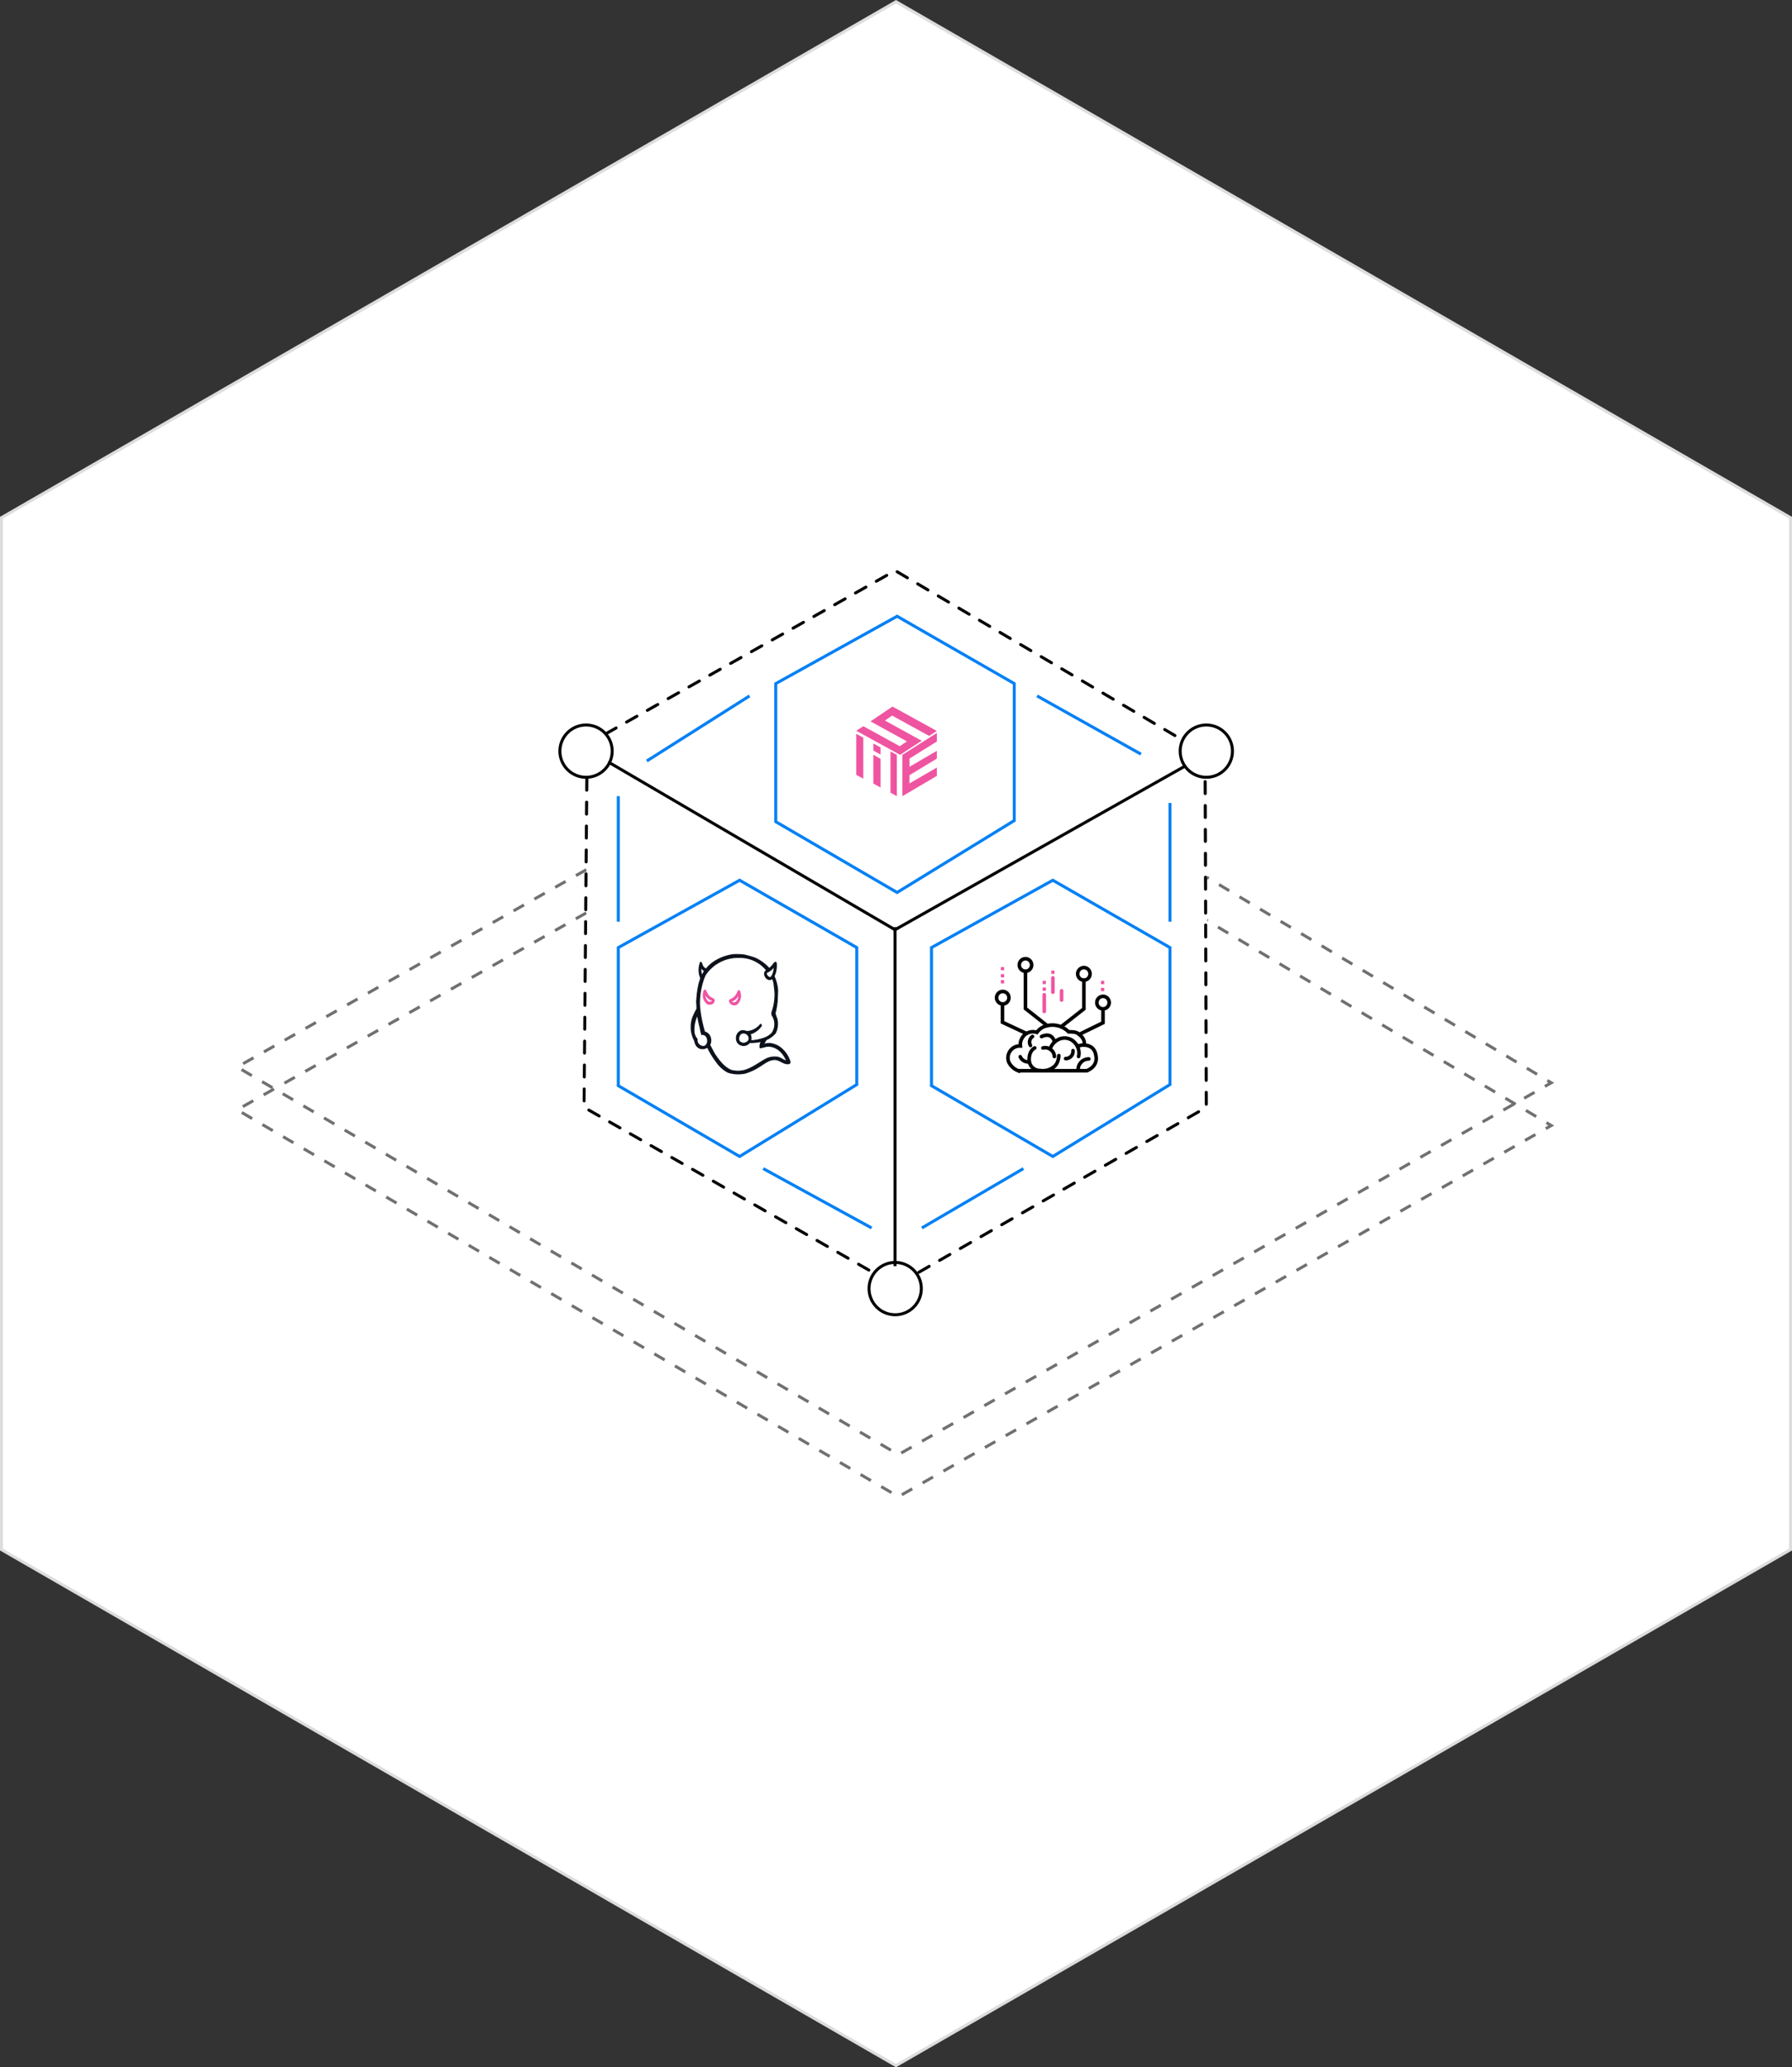 <svg xmlns="http://www.w3.org/2000/svg" width="600" height="692.025" viewBox="0 0 600 692.025">
  <rect x="0" y="0" width="600" height="692.025" fill="#333333" stroke="none"/>
  <g id="首页-03秘密网络" transform="translate(-829.377 -1034.028)">
    <g id="多边形_1" data-name="多边形 1" transform="translate(1429.377 1034.028) rotate(90)" fill="#fff">
      <path d="M 518.73 599.5 L 173.295 599.5 L 0.577 300 L 173.295 0.5 L 518.73 0.5 L 691.447 300 L 518.73 599.5 Z" stroke="none"/>
      <path d="M 173.584 1 L 1.154 300 L 173.584 599 L 518.441 599 L 690.87 300 L 518.441 1 L 173.584 1 M 173.006 0 L 519.019 0 L 692.025 300 L 519.019 600 L 173.006 600 L 0 300 L 173.006 0 Z" stroke="none" fill="#ddd"/>
    </g>
    <path id="路径_39967" data-name="路径 39967" d="M3547.772,1142.424l-221.41,124.842,221.41,129.505,218.59-124.242Z" transform="translate(-2417.581 138.262)" fill="none" stroke="#707070" stroke-width="1" stroke-dasharray="4 4"/>
    <path id="路径_39968" data-name="路径 39968" d="M3547.772,1142.424,3326.362,1267.5l221.41,129.743,218.59-124.47Z" transform="translate(-2417.581 123.709)" fill="none" stroke="#707070" stroke-width="1" stroke-dasharray="4 4"/>
    <path id="路径_39969" data-name="路径 39969" d="M0-22.761,100.972-64.515,207.752-22.761V78.2H0Z" transform="translate(1025.818 1319.528)" fill="#fff"/>
    <g id="组_21995" data-name="组 21995" transform="translate(1016.842 1225.033)">
      <path id="路径_39958" data-name="路径 39958" d="M684.934,181.6,684,291.761l97.052,55.448" transform="translate(-675.912 -112.085)" fill="none" stroke="#000" stroke-linecap="round" stroke-miterlimit="10" stroke-width="1" stroke-dasharray="4"/>
      <path id="路径_39959" data-name="路径 39959" d="M860.759,192.771l.382,109.035-96.9,55.578" transform="translate(-644.707 -122.131)" fill="none" stroke="#000" stroke-linecap="round" stroke-miterlimit="10" stroke-width="1" stroke-dasharray="4"/>
      <path id="路径_39960" data-name="路径 39960" d="M688.75,189.139,785.664,134.5l96.2,56.711" transform="translate(-673.403 -134.5)" fill="none" stroke="#000" stroke-linecap="round" stroke-miterlimit="10" stroke-width="1" stroke-dasharray="4"/>
      <path id="路径_39961" data-name="路径 39961" d="M690.75,177.25,786.4,233.2l96.859-54.639" transform="translate(-674.198 -112.977)" fill="none" stroke="#000" stroke-linecap="round" stroke-miterlimit="10" stroke-width="1" stroke-dasharray="4 0"/>
      <line id="直线_692" data-name="直线 692" y1="113.48" transform="translate(112.206 119.377)" fill="none" stroke="#000" stroke-miterlimit="10" stroke-width="1"/>
      <line id="直线_693" data-name="直线 693" y2="42.03" transform="translate(19.55 75.502)" fill="none" stroke="#0080f4" stroke-miterlimit="10" stroke-width="1" stroke-dasharray="1 0"/>
      <path id="路径_39962" data-name="路径 39962" d="M691.5,225.043v46.233l40.624,23.689,39.232-24.071V225.043L732.124,202.5Z" transform="translate(-671.95 -98.847)" fill="none" stroke="#0080f4" stroke-miterlimit="10" stroke-width="1"/>
      <path id="路径_39963" data-name="路径 39963" d="M760.116,225.043v46.233l40.624,23.689,39.232-24.071V225.043L800.74,202.5Z" transform="translate(-635.697 -98.847)" fill="none" stroke="#0080f4" stroke-miterlimit="10" stroke-width="1"/>
      <path id="路径_39964" data-name="路径 39964" d="M726,167.043v46.233l40.624,23.689,39.232-24.072v-45.85L766.624,144.5Z" transform="translate(-653.722 -129.217)" fill="none" stroke="#0080f4" stroke-miterlimit="10" stroke-width="1"/>
      <line id="直线_694" data-name="直线 694" x1="34.388" y2="21.779" transform="translate(29.102 41.953)" fill="none" stroke="#0080f4" stroke-miterlimit="10" stroke-width="1"/>
      <line id="直线_695" data-name="直线 695" x2="34.77" y2="19.486" transform="translate(159.776 41.954)" fill="none" stroke="#0080f4" stroke-miterlimit="10" stroke-width="1"/>
      <line id="直线_696" data-name="直线 696" y2="39.737" transform="translate(204.276 77.792)" fill="none" stroke="#0080f4" stroke-miterlimit="10" stroke-width="1"/>
      <line id="直线_697" data-name="直线 697" x1="34.006" y2="19.869" transform="translate(121.185 200.181)" fill="none" stroke="#0080f4" stroke-miterlimit="10" stroke-width="1"/>
      <line id="直线_698" data-name="直线 698" x1="36.298" y1="19.869" transform="translate(68.075 200.181)" fill="none" stroke="#0080f4" stroke-miterlimit="10" stroke-width="1"/>
      <circle id="椭圆_2032" data-name="椭圆 2032" cx="8.756" cy="8.756" r="8.756" transform="translate(0 51.68)" fill="none" stroke="#000" stroke-miterlimit="10" stroke-width="1"/>
      <circle id="椭圆_2033" data-name="椭圆 2033" cx="8.756" cy="8.756" r="8.756" transform="translate(103.505 231.595)" fill="none" stroke="#000" stroke-miterlimit="10" stroke-width="1"/>
      <circle id="椭圆_2034" data-name="椭圆 2034" cx="8.756" cy="8.756" r="8.756" transform="translate(207.678 51.68)" fill="none" stroke="#000" stroke-miterlimit="10" stroke-width="1"/>
    </g>
    <g id="组_21990" data-name="组 21990" transform="translate(1116.055 1270.546)">
      <path id="路径_39941-2" data-name="路径 39941-2" d="M4127.915,240.948l9.167-5.713-.006-2.868-11.534,7.329v13.837l11.534-6.792v-2.8l-9.167,5.328V246.5l9.167-5.538v-2.606l-9.16,5.345Z" transform="translate(-4110.082 -223.534)" fill="#ef54a1"/>
      <path id="路径_39942-2" data-name="路径 39942-2" d="M4108.832,221.484l2.4-1.665,12.406,6.811,2.567-1.668-14.852-8.164L4104,221.758l12.193,6.7-2.4,1.614-12.192-6.7-2.393,1.513,14.686,8.07,7.248-4.71Z" transform="translate(-4099.21 -216.797)" fill="#ef54a1"/>
      <path id="路径_39943-2" data-name="路径 39943-2" d="M4118.433,256.254l2.14,1.166V243.593l-2.14-1.151Z" transform="translate(-4106.958 -227.424)" fill="#ef54a1"/>
      <path id="路径_39944-2" data-name="路径 39944-2" d="M4099.208,246.12l2.373,1.285V233.643l-2.373-1.271Z" transform="translate(-4099.208 -223.253)" fill="#ef54a1"/>
      <path id="路径_39945-2" data-name="路径 39945-2" d="M4108.822,239.852l2.425,1.383v-2.418l-2.425-1.3Z" transform="translate(-4103.086 -225.14)" fill="#ef54a1"/>
      <path id="路径_39946" data-name="路径 39946" d="M4108.822,253.892l2.425,1.314V245.63l-2.425-1.4Z" transform="translate(-4103.086 -228.113)" fill="#ef54a1"/>
    </g>
    <g id="关于我们_3" transform="translate(1161.706 1354.008)">
      <rect id="矩形_2187" data-name="矩形 2187" width="40" height="40" fill="#fff" opacity="0"/>
      <rect id="矩形_2191" data-name="矩形 2191" width="1.085" height="1.099" transform="translate(36.307 10.704)" fill="#ef54a1"/>
      <rect id="矩形_2192" data-name="矩形 2192" width="1.085" height="1.099" transform="translate(36.307 8.358)" fill="#ef54a1"/>
      <rect id="矩形_2193" data-name="矩形 2193" width="1.085" height="1.099" transform="translate(19.659 4.919)" fill="#ef54a1"/>
      <rect id="矩形_2194" data-name="矩形 2194" width="1.085" height="1.099" transform="translate(2.787 3.736)" fill="#ef54a1"/>
      <rect id="矩形_2195" data-name="矩形 2195" width="1.085" height="1.099" transform="translate(2.787 6.101)" fill="#ef54a1"/>
      <rect id="矩形_2196" data-name="矩形 2196" width="1.085" height="1.099" transform="translate(2.787 8.115)" fill="#ef54a1"/>
      <rect id="矩形_2197" data-name="矩形 2197" width="1.085" height="1.099" transform="translate(16.776 8.352)" fill="#ef54a1"/>
      <rect id="矩形_2198" data-name="矩形 2198" width="1.085" height="1.099" transform="translate(16.776 10.584)" fill="#ef54a1"/>
      <path id="路径_36929" data-name="路径 36929" d="M1850.66,767.964a5.055,5.055,0,0,1,3.467-.229c1.884.572,2.562,1.984,2.751,3.891s-.867,3.586-3.109,4.5h-23.008a6.015,6.015,0,0,1-3.109-2.8,3.988,3.988,0,0,1,3.862-5.493,3.944,3.944,0,0,1,.358-2.213,4.161,4.161,0,0,1,5.164-2.327,5.542,5.542,0,0,1,3.109-2.155,7.625,7.625,0,0,1,7.518,1.984s2.186-.191,3.222.591,2.3,2,2,3.853" transform="translate(-1822.194 -737.685)" fill="rgba(0,0,0,0)" stroke="#000" stroke-linecap="round" stroke-miterlimit="10" stroke-width="1.2"/>
      <path id="路径_36930" data-name="路径 36930" d="M1839.764,772.2s-1.9.811-1.865,3.9a3.577,3.577,0,0,0,3.53,3.653,5.96,5.96,0,0,0,4.65-1.147c1.715-1.2,1.747-3.84,1.747-3.84" transform="translate(-1825.638 -741.382)" fill="rgba(0,0,0,0)" stroke="#000" stroke-linecap="round" stroke-miterlimit="10" stroke-width="1.2"/>
      <path id="路径_36931" data-name="路径 36931" d="M1858.5,773.522a2.444,2.444,0,0,1-2.469,2.67" transform="translate(-1831.561 -741.812)" fill="rgba(0,0,0,0)" stroke="#000" stroke-linecap="round" stroke-miterlimit="10" stroke-width="1.2"/>
      <path id="路径_36932" data-name="路径 36932" d="M1865.825,777.657a3.555,3.555,0,0,0-3.58,3.739" transform="translate(-1833.59 -743.163)" fill="rgba(0,0,0,0)" stroke="#000" stroke-linecap="round" stroke-miterlimit="10" stroke-width="1.2"/>
      <path id="路径_36933" data-name="路径 36933" d="M1833.45,776.553a2.905,2.905,0,0,0,3,1.716" transform="translate(-1824.185 -742.802)" fill="rgba(0,0,0,0)" stroke="#000" stroke-linecap="round" stroke-miterlimit="10" stroke-width="1.2"/>
      <path id="路径_36934" data-name="路径 36934" d="M1844.727,772.169a3.092,3.092,0,0,1,3.844,2.852" transform="translate(-1827.868 -741.347)" fill="rgba(0,0,0,0)" stroke="#000" stroke-linecap="round" stroke-miterlimit="10" stroke-width="1.2"/>
      <path id="路径_36935" data-name="路径 36935" d="M1857.842,773.442a5.1,5.1,0,0,0-1.469-4.845,4.606,4.606,0,0,0-5.521-.725,5.359,5.359,0,0,0-2.547,3.081" transform="translate(-1829.037 -739.768)" fill="rgba(0,0,0,0)" stroke="#000" stroke-linecap="round" stroke-miterlimit="10" stroke-width="1.2"/>
      <path id="路径_36936" data-name="路径 36936" d="M1844.027,766.324s3.222-1.793,4.315,1.6" transform="translate(-1827.639 -739.307)" fill="rgba(0,0,0,0)" stroke="#000" stroke-linecap="round" stroke-miterlimit="10" stroke-width="1.2"/>
      <path id="路径_36937" data-name="路径 36937" d="M1839.082,766.5a2.3,2.3,0,0,0-.678,3.013" transform="translate(-1825.709 -739.518)" fill="rgba(0,0,0,0)" stroke="#000" stroke-linecap="round" stroke-miterlimit="10" stroke-width="1.2"/>
      <path id="路径_36938" data-name="路径 36938" d="M1824.635,750.926v5.409l8.036,3.753" transform="translate(-1821.305 -734.105)" fill="rgba(0,0,0,0)" stroke="#000" stroke-linecap="round" stroke-miterlimit="10" stroke-width="1.2"/>
      <path id="路径_36939" data-name="路径 36939" d="M1836.052,734.063v12.475l7.3,5.763" transform="translate(-1825.035 -728.924)" fill="none" stroke="#000" stroke-linecap="round" stroke-miterlimit="10" stroke-width="1.2"/>
      <path id="路径_36940" data-name="路径 36940" d="M1861.409,738.482V748.1l-7.607,5.974" transform="translate(-1830.832 -730.367)" fill="rgba(0,0,0,0)" stroke="#000" stroke-linecap="round" stroke-miterlimit="10" stroke-width="1.2"/>
      <path id="路径_36941" data-name="路径 36941" d="M1870.747,753.418V757.3l-7.971,3.895" transform="translate(-1833.764 -734.919)" fill="rgba(0,0,0,0)" stroke="#000" stroke-linecap="round" stroke-miterlimit="10" stroke-width="1.2"/>
      <ellipse id="椭圆_1625" data-name="椭圆 1625" cx="2.072" cy="2.097" rx="2.072" ry="2.097" transform="translate(1.347 11.903)" fill="rgba(0,0,0,0)" stroke="#000" stroke-linecap="round" stroke-miterlimit="10" stroke-width="1.2"/>
      <ellipse id="椭圆_1626" data-name="椭圆 1626" cx="2.072" cy="2.097" rx="2.072" ry="2.097" transform="translate(8.945 0.944)" fill="rgba(0,0,0,0)" stroke="#000" stroke-linecap="round" stroke-miterlimit="10" stroke-width="1.2"/>
      <ellipse id="椭圆_1627" data-name="椭圆 1627" cx="2.072" cy="2.097" rx="2.072" ry="2.097" transform="translate(28.505 3.92)" fill="rgba(0,0,0,0)" stroke="#000" stroke-linecap="round" stroke-miterlimit="10" stroke-width="1.2"/>
      <ellipse id="椭圆_1628" data-name="椭圆 1628" cx="2.072" cy="2.097" rx="2.072" ry="2.097" transform="translate(34.911 13.536)" fill="rgba(0,0,0,0)" stroke="#000" stroke-linecap="round" stroke-miterlimit="10" stroke-width="1.2"/>
      <line id="直线_114" data-name="直线 114" y2="5.608" transform="translate(17.317 12.998)" fill="none" stroke="#ef54a1" stroke-linecap="round" stroke-miterlimit="10" stroke-width="1.2"/>
      <line id="直线_115" data-name="直线 115" y2="3.089" transform="translate(23.115 11.682)" fill="none" stroke="#ef54a1" stroke-linecap="round" stroke-miterlimit="10" stroke-width="1.2"/>
      <line id="直线_116" data-name="直线 116" y2="4.807" transform="translate(20.201 7.352)" fill="none" stroke="#ef54a1" stroke-linecap="round" stroke-miterlimit="10" stroke-width="1.2"/>
    </g>
    <g id="组_21996" data-name="组 21996" transform="translate(397.432 -105.809)">
      <path id="路径_39871" data-name="路径 39871" d="M684.367,1476.589c-.077-.355-.131-.879-.626-.809a6.58,6.58,0,0,1-1.25,2.1,6.3,6.3,0,0,1-1.674,1.015c-.285,1.339,1.554,2.158,2.507,1.35A3.723,3.723,0,0,0,684.367,1476.589Zm-1.435,3.034a1.293,1.293,0,0,1-1.415-.008c-.025-.082-.08-.245-.105-.326a3.449,3.449,0,0,0,2.384-2.259A2.53,2.53,0,0,1,682.933,1479.624Z" transform="translate(-4.584 -4.32)" fill="#ef54a1" stroke="#ef54a1" stroke-miterlimit="10" stroke-width="0.3" fill-rule="evenodd"/>
      <path id="路径_39872" data-name="路径 39872" d="M671.6,1478.129c-1.057-.488-1.482-1.643-2.011-2.594-.483-.132-.539.463-.619.79a3.64,3.64,0,0,0,1.163,3.7,1.8,1.8,0,0,0,2.11-.222,1.237,1.237,0,0,0,.274-.925C672.5,1478.4,671.91,1478.351,671.6,1478.129Zm.245,1.229c-.429.122-.908.351-1.324.061a2.648,2.648,0,0,1-.988-2.695,3.5,3.5,0,0,0,2.361,2.259C671.876,1479.077,671.853,1479.263,671.84,1479.358Z" transform="translate(-1.454 -4.252)" fill="#ef54a1" stroke="#ef54a1" stroke-miterlimit="10" stroke-width="0.3" fill-rule="evenodd"/>
      <path id="路径_39873" data-name="路径 39873" d="M696.233,1494.53a9.559,9.559,0,0,0-3.354-4.287,7.234,7.234,0,0,0-2.949-1.1,4.743,4.743,0,0,0-1.954.2l-.283.243c.024-.632.522-1.093.737-1.659a8.728,8.728,0,0,0,3.1-2.22,6.816,6.816,0,0,0,.49-5.007,12.265,12.265,0,0,1-.548-1.644,29.865,29.865,0,0,0,.708-4.018c.048-1.274.152-2.546.139-3.822a14.319,14.319,0,0,0-1.2-4.613,7.675,7.675,0,0,0,.764-2.988c.116-2.217-.268-2.017-1.252-.713a5.591,5.591,0,0,1-1.137,1.119,14.01,14.01,0,0,0-4.883-3.535c-1.088-.393-2.212-.667-3.327-.961a21.176,21.176,0,0,0-3.691-.152,14.792,14.792,0,0,0-5.29,1.652,12.029,12.029,0,0,0-3.948,3.181,2.325,2.325,0,0,1-1.347-1.536c-.373-.966-.55-1-.784.107a6.731,6.731,0,0,0,.3,4.4,8.1,8.1,0,0,1-.446,1.57,32.837,32.837,0,0,0-.9,6.479c.043.79.114,1.578.083,2.37a24.73,24.73,0,0,0-1.316,2.706,9.478,9.478,0,0,0,.41,7.58c.232.477.274,1.023.511,1.5a2.491,2.491,0,0,0,3.183,1.367c.282-.061.56-.346.85-.234a24.907,24.907,0,0,0,2.809,4.641,10.954,10.954,0,0,0,4.034,3.655,11.307,11.307,0,0,0,5.7.279,18.782,18.782,0,0,0,4.644-2.144c1.664-.993,3.271-2.466,5.33-2.406,1.406.008,2.581,1.221,3.915,1.376C696.639,1496.073,696.636,1495.489,696.233,1494.53Zm-4.984-31.307c-.173,1.35-.285,2.879-1.339,3.866a1.609,1.609,0,0,1-1.392-1.648A5.772,5.772,0,0,0,691.249,1463.223Zm-24.606.59a15.962,15.962,0,0,0,1.181,1.086c-.319.486-.611.989-.936,1.469A7.239,7.239,0,0,1,666.643,1463.813Zm1.181,26.27a2.1,2.1,0,0,1-2.447-2.376,4.55,4.55,0,0,1-1.052-2.335,11.184,11.184,0,0,1,1.131-5.757c.251,1.378.5,2.759.879,4.107a15.526,15.526,0,0,0,.553,2.432C669,1485.862,669.591,1489.242,667.824,1490.082Zm23.978,3.579a6.436,6.436,0,0,0-4,1.01c-2.142,1.233-4.157,2.774-6.572,3.449a8.677,8.677,0,0,1-4.5-.017c-2.4-1.035-4-3.222-5.436-5.309-.606-1.04-1.134-2.126-1.717-3.178a3.3,3.3,0,0,0-.2-3.355,2.824,2.824,0,0,0-1.5-.994,40.766,40.766,0,0,1-1.667-8.338,23.662,23.662,0,0,1,1.844-10.656,13.111,13.111,0,0,1,11.3-5.922,11.483,11.483,0,0,1,9.277,4.305c-1.538.78-.247,3.488,1.369,3.046a2.935,2.935,0,0,1,.574-.217c.624,1.157.549,2.508.778,3.767a17.649,17.649,0,0,1-.612,6.367c-.262.744-.636,1.646-.112,2.366a5.255,5.255,0,0,1-.218,5.692,6.77,6.77,0,0,1-3.068,1.791,14.446,14.446,0,0,1-4.052.735,2.74,2.74,0,0,0-.22-2.22,6.788,6.788,0,0,0,3.73-2.671c.268-.234-.159-.859-.365-.422a6.276,6.276,0,0,1-4.339,2.234c-.769-.19-1.671-.55-2.385-.013-1.621.877-1.663,3.708.1,4.458a2.518,2.518,0,0,0,3.125-.75,15.181,15.181,0,0,0,3.984-.393,2.785,2.785,0,0,0-.492,2.151c1.12-.059,2.158-.695,3.3-.471,2.685.259,4.686,2.5,5.608,4.893C694.067,1494.783,693.142,1493.645,691.8,1493.662Zm-9.04-6.163c-.013.983-1.065,1.481-1.91,1.57a2.556,2.556,0,0,1-1.346-.626,2.177,2.177,0,0,1,.532-2.589A1.875,1.875,0,0,1,682.763,1487.5Z" transform="translate(0 0)" fill="#0c111a" stroke="#0c111a" stroke-miterlimit="10" stroke-width="0.3" fill-rule="evenodd"/>
    </g>
  </g>
</svg>
